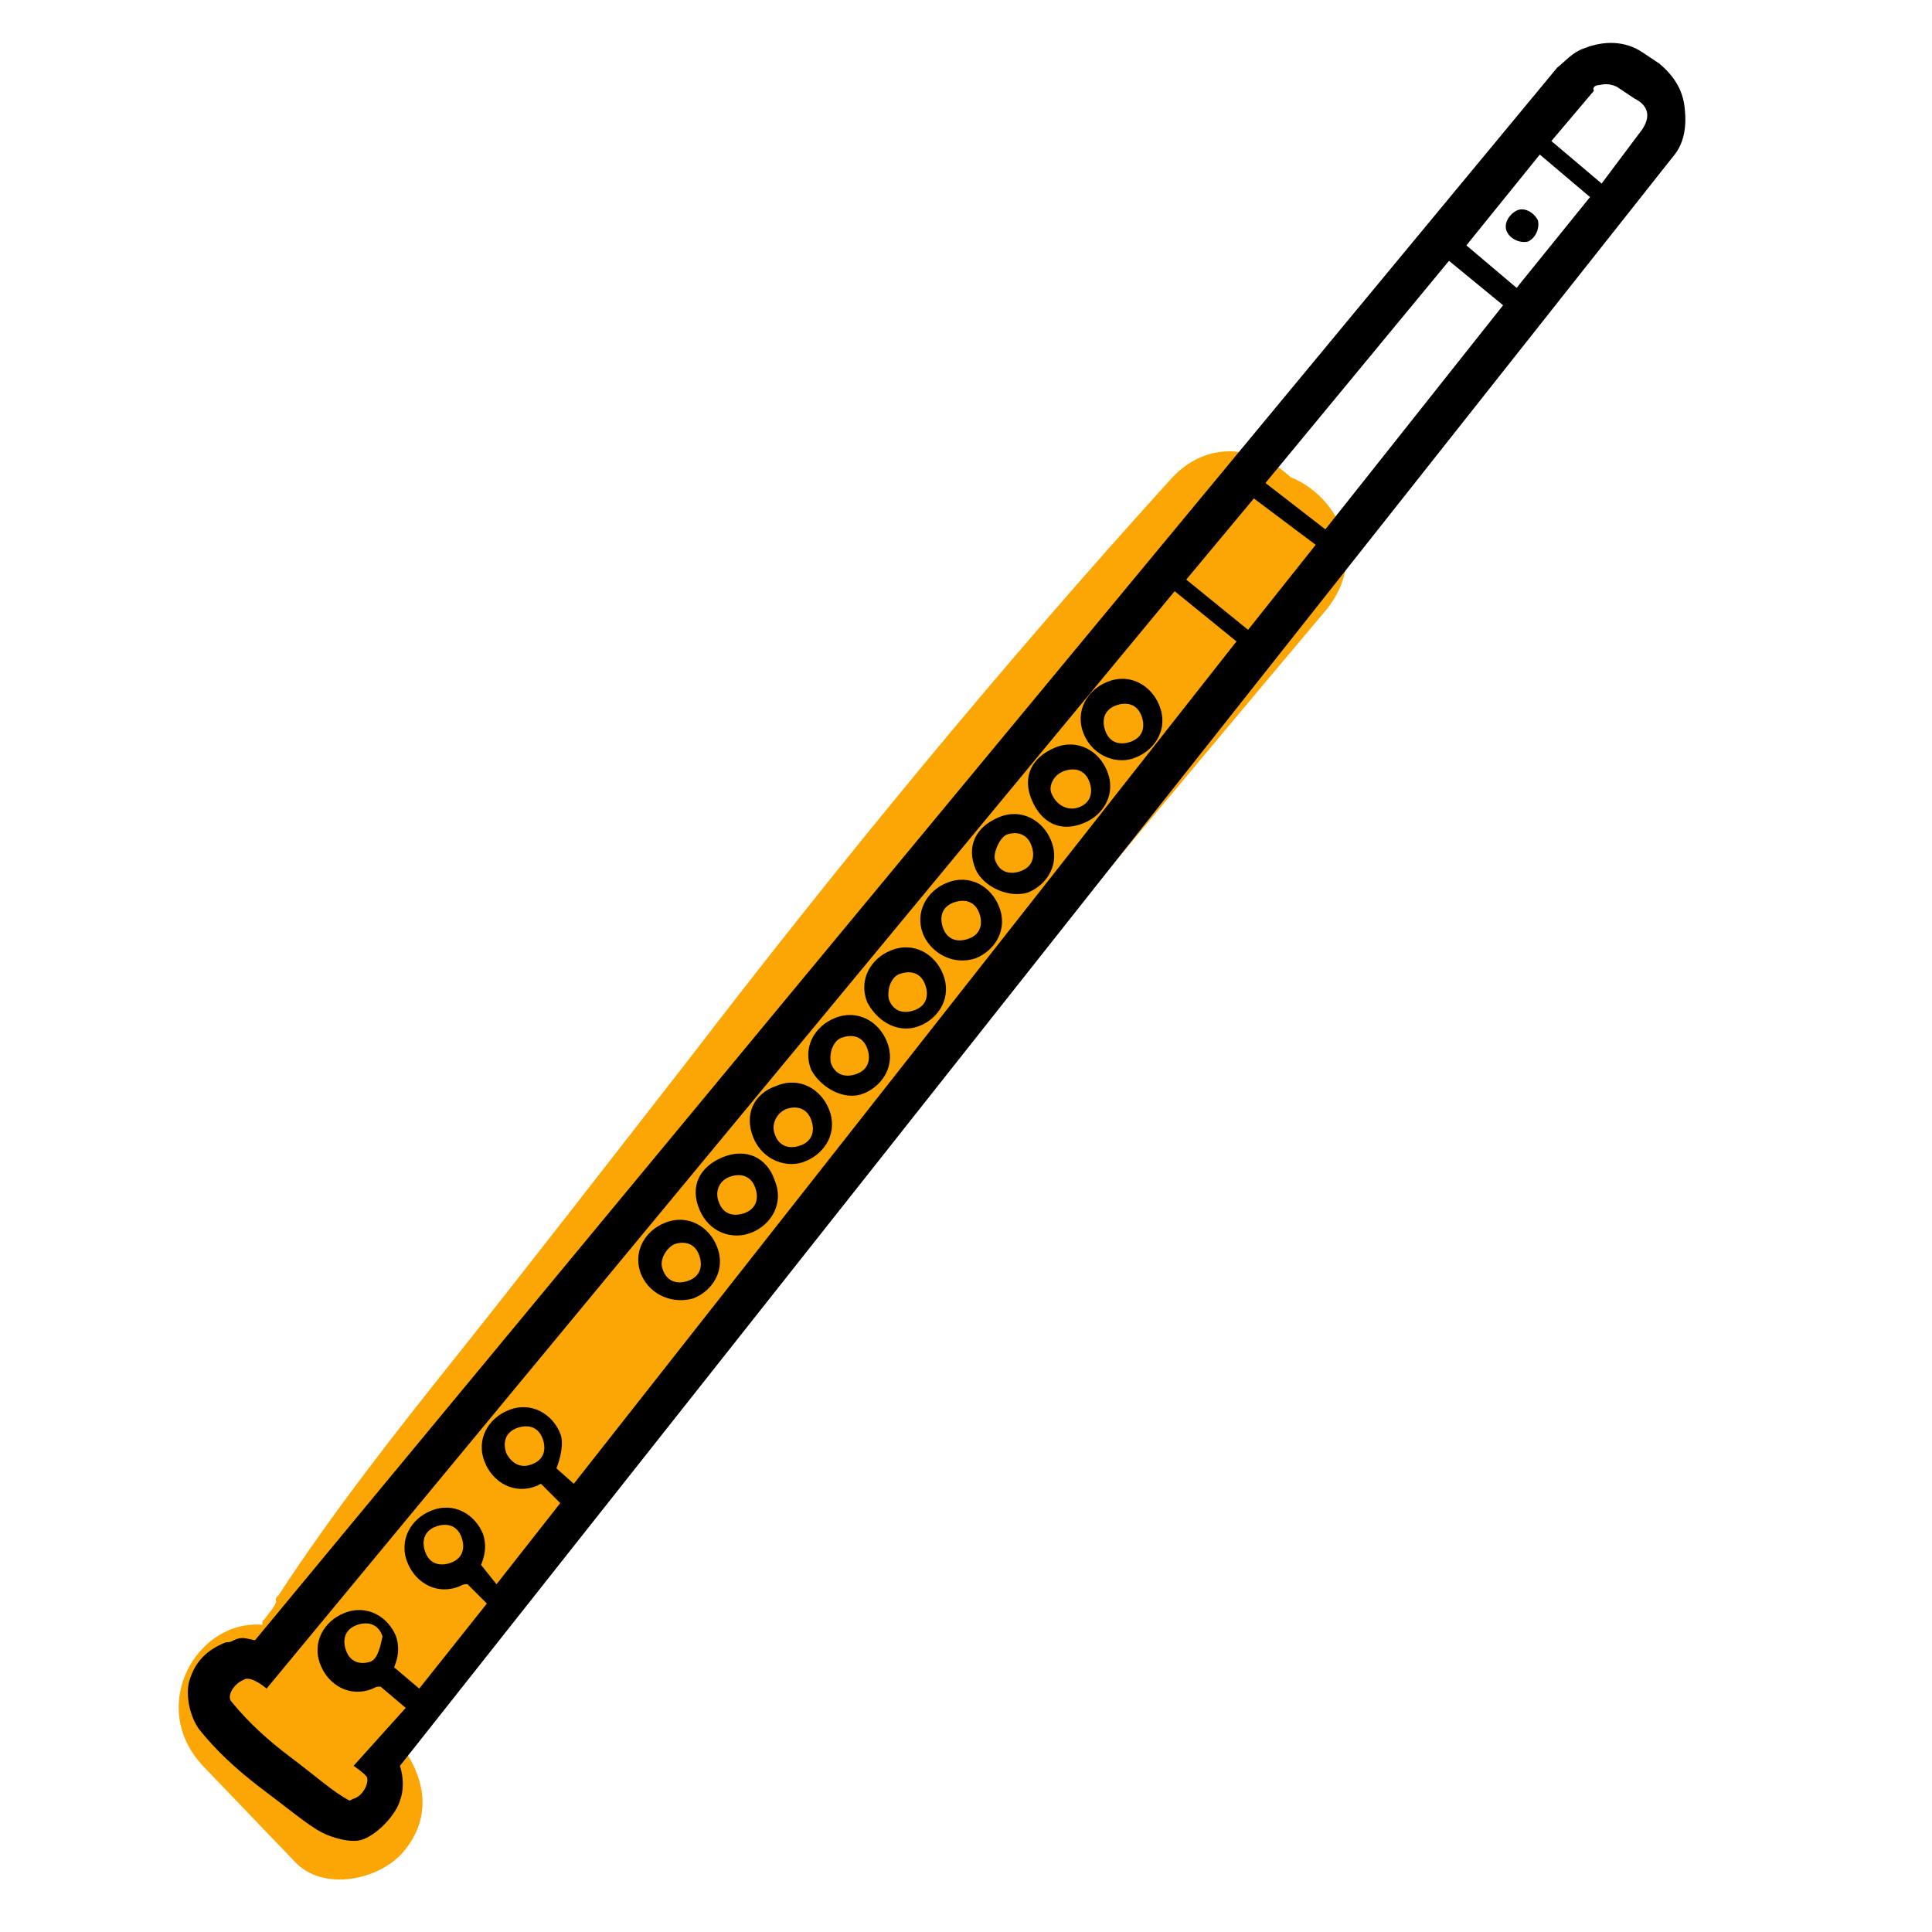<?xml version="1.0" encoding="utf-8"?>
<!-- Generator: Adobe Illustrator 24.1.3, SVG Export Plug-In . SVG Version: 6.00 Build 0)  -->
<svg version="1.1" id="Layer_1" xmlns="http://www.w3.org/2000/svg" xmlns:xlink="http://www.w3.org/1999/xlink" x="0px" y="0px"
	 viewBox="0 0 100 100" style="enable-background:new 0 0 100 100;" xml:space="preserve">
<style type="text/css">
	.st0{fill:#FCA605;}
</style>
<g id="colour">
	<path class="st0" d="M66.8,24.7c-1.7-1.6-4.3-2-6.2,0.1c-8.8,9.7-17.1,19.8-25,30.1c-3.9,5-8,10.3-11.9,15.2
		c-3.2,4-6.5,8.2-9.3,12.5c0,0-0.2,0.1-0.1,0.3c-0.1,0.3-0.4,0.6-0.6,0.9l0,0l0,0c0,0-0.2,0.1-0.1,0.3c-3.4-0.3-6,4.2-3.1,7.3
		l4.7,4.9c1.5,1.7,4.6,1,5.8-0.6c1.5-1.9,0.9-4.1-0.6-5.8c-0.1-0.2-0.1-0.2-0.3-0.3c8.5-7.6,15-16.9,22.1-25.9
		c8.6-10.9,17.5-21.5,26.5-32.2C70.9,28.7,69.1,25.6,66.8,24.7z"/>
</g>
<g id="Layer_1_1_">
	<path d="M85.9,3.3L85,2.7c-0.9-0.6-2-0.6-3-0.2c-0.6,0.2-0.9,0.6-1.4,1L13.2,84.9c-0.5-0.1-0.7-0.2-1.1,0c-0.2,0.1-0.2,0.1-0.4,0.1
		c-1,0.4-1.6,1-1.9,2c-0.2,0.7,0,1.8,0.5,2.5c0.8,1,1.8,2,3.4,3.2c1.6,1.2,2.5,2,3.3,2.3c0.5,0.2,1.3,0.4,1.8,0.2
		c0.8-0.3,1.7-1.3,1.9-2c0.2-0.5,0.2-1.2,0-1.8L86.6,8.1c0.6-0.7,0.7-1.6,0.6-2.5C87.1,4.6,86.6,3.9,85.9,3.3z M65.5,25L75,13.5
		l2.8,2.3l-9.2,11.6L65.5,25z M68.1,28.2l-3.5,4.4L61.4,30l3.5-4.2L68.1,28.2z M75.9,12.7L79.7,8l2.6,2.2l-3.8,4.7L75.9,12.7z
		 M18.3,91.4c0,0,0.6,0.4,0.7,0.6c0.1,0.4-0.3,1-0.7,1.1l-0.2,0.1c-0.8-0.4-1.8-1.3-3-2.2s-2.2-1.8-3.1-2.9
		c-0.3-0.3,0.1-0.9,0.5-1.1c0,0,0,0,0.2-0.1c0.4-0.1,1.1,0.5,1.1,0.5l47-56.8l3.2,2.6L29.7,76.8L28.8,76c0.2-0.5,0.4-1.3,0.2-1.8
		c-0.4-1-1.5-1.7-2.7-1.2c-1,0.4-1.7,1.5-1.2,2.7c0.4,1,1.5,1.7,2.7,1.2l0.2-0.1l1,1L25.7,82l-0.8-1c0.2-0.5,0.3-1,0.1-1.6
		c-0.4-1-1.5-1.7-2.7-1.2c-1,0.4-1.7,1.5-1.2,2.7c0.4,1,1.5,1.7,2.7,1.2c0.2-0.1,0.2-0.1,0.4-0.1l1,1l-3.5,4.4l-1.3-1.1
		c0.2-0.5,0.3-1,0.1-1.6c-0.4-1-1.5-1.7-2.7-1.2c-1,0.4-1.7,1.5-1.2,2.7c0.4,1,1.5,1.7,2.7,1.2c0.2-0.1,0.2-0.1,0.4-0.1l1.3,1.1
		L18.3,91.4z M26.2,75.2c-0.2-0.6,0-1.1,0.6-1.3c0.6-0.2,1.1,0,1.3,0.6c0.2,0.6,0,1.1-0.6,1.3C27,76,26.5,75.8,26.2,75.2z
		 M23.3,80.9c-0.6,0.2-1.1,0-1.3-0.6c-0.2-0.6,0-1.1,0.6-1.3c0.6-0.2,1.1,0,1.3,0.6C24.1,80.2,23.9,80.7,23.3,80.9z M19.2,86
		c-0.6,0.2-1.1,0-1.3-0.6c-0.2-0.6,0-1.1,0.6-1.3c0.6-0.2,1.1,0,1.3,0.6C19.7,85.1,19.6,85.8,19.2,86z M85,6.7l-2.1,2.8l-2.6-2.2
		l2.2-2.6c-0.1-0.2,0.1-0.3,0.3-0.3c0.4-0.1,0.7,0,0.9,0.1l0.9,0.6C85.4,5.5,85.4,6.1,85,6.7z M35.9,67.2c1-0.4,1.7-1.5,1.2-2.7
		c-0.4-1-1.5-1.7-2.7-1.2c-1,0.4-1.7,1.5-1.2,2.7C33.7,67.1,34.9,67.5,35.9,67.2z M34.9,64.4c0.6-0.2,1.1,0,1.3,0.6
		c0.2,0.6,0,1.1-0.6,1.3s-1.1,0-1.3-0.6C34.1,65.2,34.5,64.6,34.9,64.4z M41.7,60.1c1-0.4,1.7-1.5,1.2-2.7c-0.4-1-1.5-1.7-2.7-1.2
		c-1.2,0.4-1.7,1.5-1.2,2.7C39.5,60.1,40.8,60.5,41.7,60.1z M40.7,57.4c0.6-0.2,1.1,0,1.3,0.6c0.2,0.6,0,1.1-0.6,1.3
		c-0.6,0.2-1.1,0-1.3-0.6C39.9,58.2,40.2,57.6,40.7,57.4z M44.7,56.6c1-0.4,1.7-1.5,1.2-2.7c-0.4-1-1.5-1.7-2.7-1.2
		c-1,0.4-1.7,1.5-1.2,2.7C42.5,56.3,43.7,57,44.7,56.6z M43.6,53.7c0.6-0.2,1.1,0,1.3,0.6c0.2,0.6,0,1.1-0.6,1.3
		c-0.6,0.2-1.1,0-1.3-0.6C42.9,54.4,43.2,53.8,43.6,53.7z M47.6,53.1c1-0.4,1.7-1.5,1.2-2.7c-0.4-1-1.5-1.7-2.7-1.2
		c-1,0.4-1.7,1.5-1.2,2.7C45.5,53,46.6,53.5,47.6,53.1z M46.6,50.4c0.6-0.2,1.1,0,1.3,0.6c0.2,0.6,0,1.1-0.6,1.3
		c-0.6,0.2-1.1,0-1.3-0.6C45.9,51.1,46.2,50.5,46.6,50.4z M50.5,49.6c1-0.4,1.7-1.5,1.2-2.7c-0.4-1-1.5-1.7-2.7-1.2
		c-1,0.4-1.7,1.5-1.2,2.7C48.2,49.3,49.3,50,50.5,49.6z M49.4,46.7c0.6-0.2,1.1,0,1.3,0.6c0.2,0.6,0,1.1-0.6,1.3
		c-0.6,0.2-1.1,0-1.3-0.6C48.6,47.4,48.8,46.9,49.4,46.7z M53.2,46.2c1-0.4,1.7-1.5,1.2-2.7c-0.4-1-1.5-1.7-2.7-1.2
		s-1.7,1.5-1.2,2.7C50.9,45.9,52.2,46.5,53.2,46.2z M52.1,43.2c0.6-0.2,1.1,0,1.3,0.6c0.2,0.6,0,1.1-0.6,1.3c-0.6,0.2-1.1,0-1.3-0.6
		C51.4,44.2,51.7,43.4,52.1,43.2z M56.1,42.6c1-0.4,1.7-1.5,1.2-2.7c-0.4-1-1.5-1.7-2.7-1.2s-1.7,1.5-1.2,2.7S54.9,43.1,56.1,42.6z
		 M55.1,39.9c0.6-0.2,1.1,0,1.3,0.6c0.2,0.6,0,1.1-0.6,1.3c-0.6,0.2-1.2-0.2-1.4-0.8C54.3,40.7,54.5,40.1,55.1,39.9z M58.8,39.2
		c1-0.4,1.7-1.5,1.2-2.7c-0.4-1-1.5-1.7-2.7-1.2c-1,0.4-1.7,1.5-1.2,2.7S57.9,39.6,58.8,39.2z M57.8,36.5c0.6-0.2,1.1,0,1.3,0.6
		c0.2,0.6,0,1.1-0.6,1.3c-0.6,0.2-1.1,0-1.3-0.6C57,37.2,57.2,36.7,57.8,36.5z M38.9,63.8c1-0.4,1.7-1.5,1.2-2.7
		c-0.4-1.2-1.5-1.7-2.7-1.2s-1.7,1.5-1.2,2.7C36.7,63.8,37.9,64.2,38.9,63.8z M37.8,60.9c0.6-0.2,1.1,0,1.3,0.6
		c0.2,0.6,0,1.1-0.6,1.3c-0.6,0.2-1.1,0-1.3-0.6C37,61.7,37.2,61.1,37.8,60.9z M79.6,11.4c0.1,0.4-0.1,0.9-0.5,1.1
		c-0.4,0.1-0.9-0.1-1.1-0.5s0.1-0.9,0.5-1.1S79.4,11,79.6,11.4z"/>
</g>
</svg>
